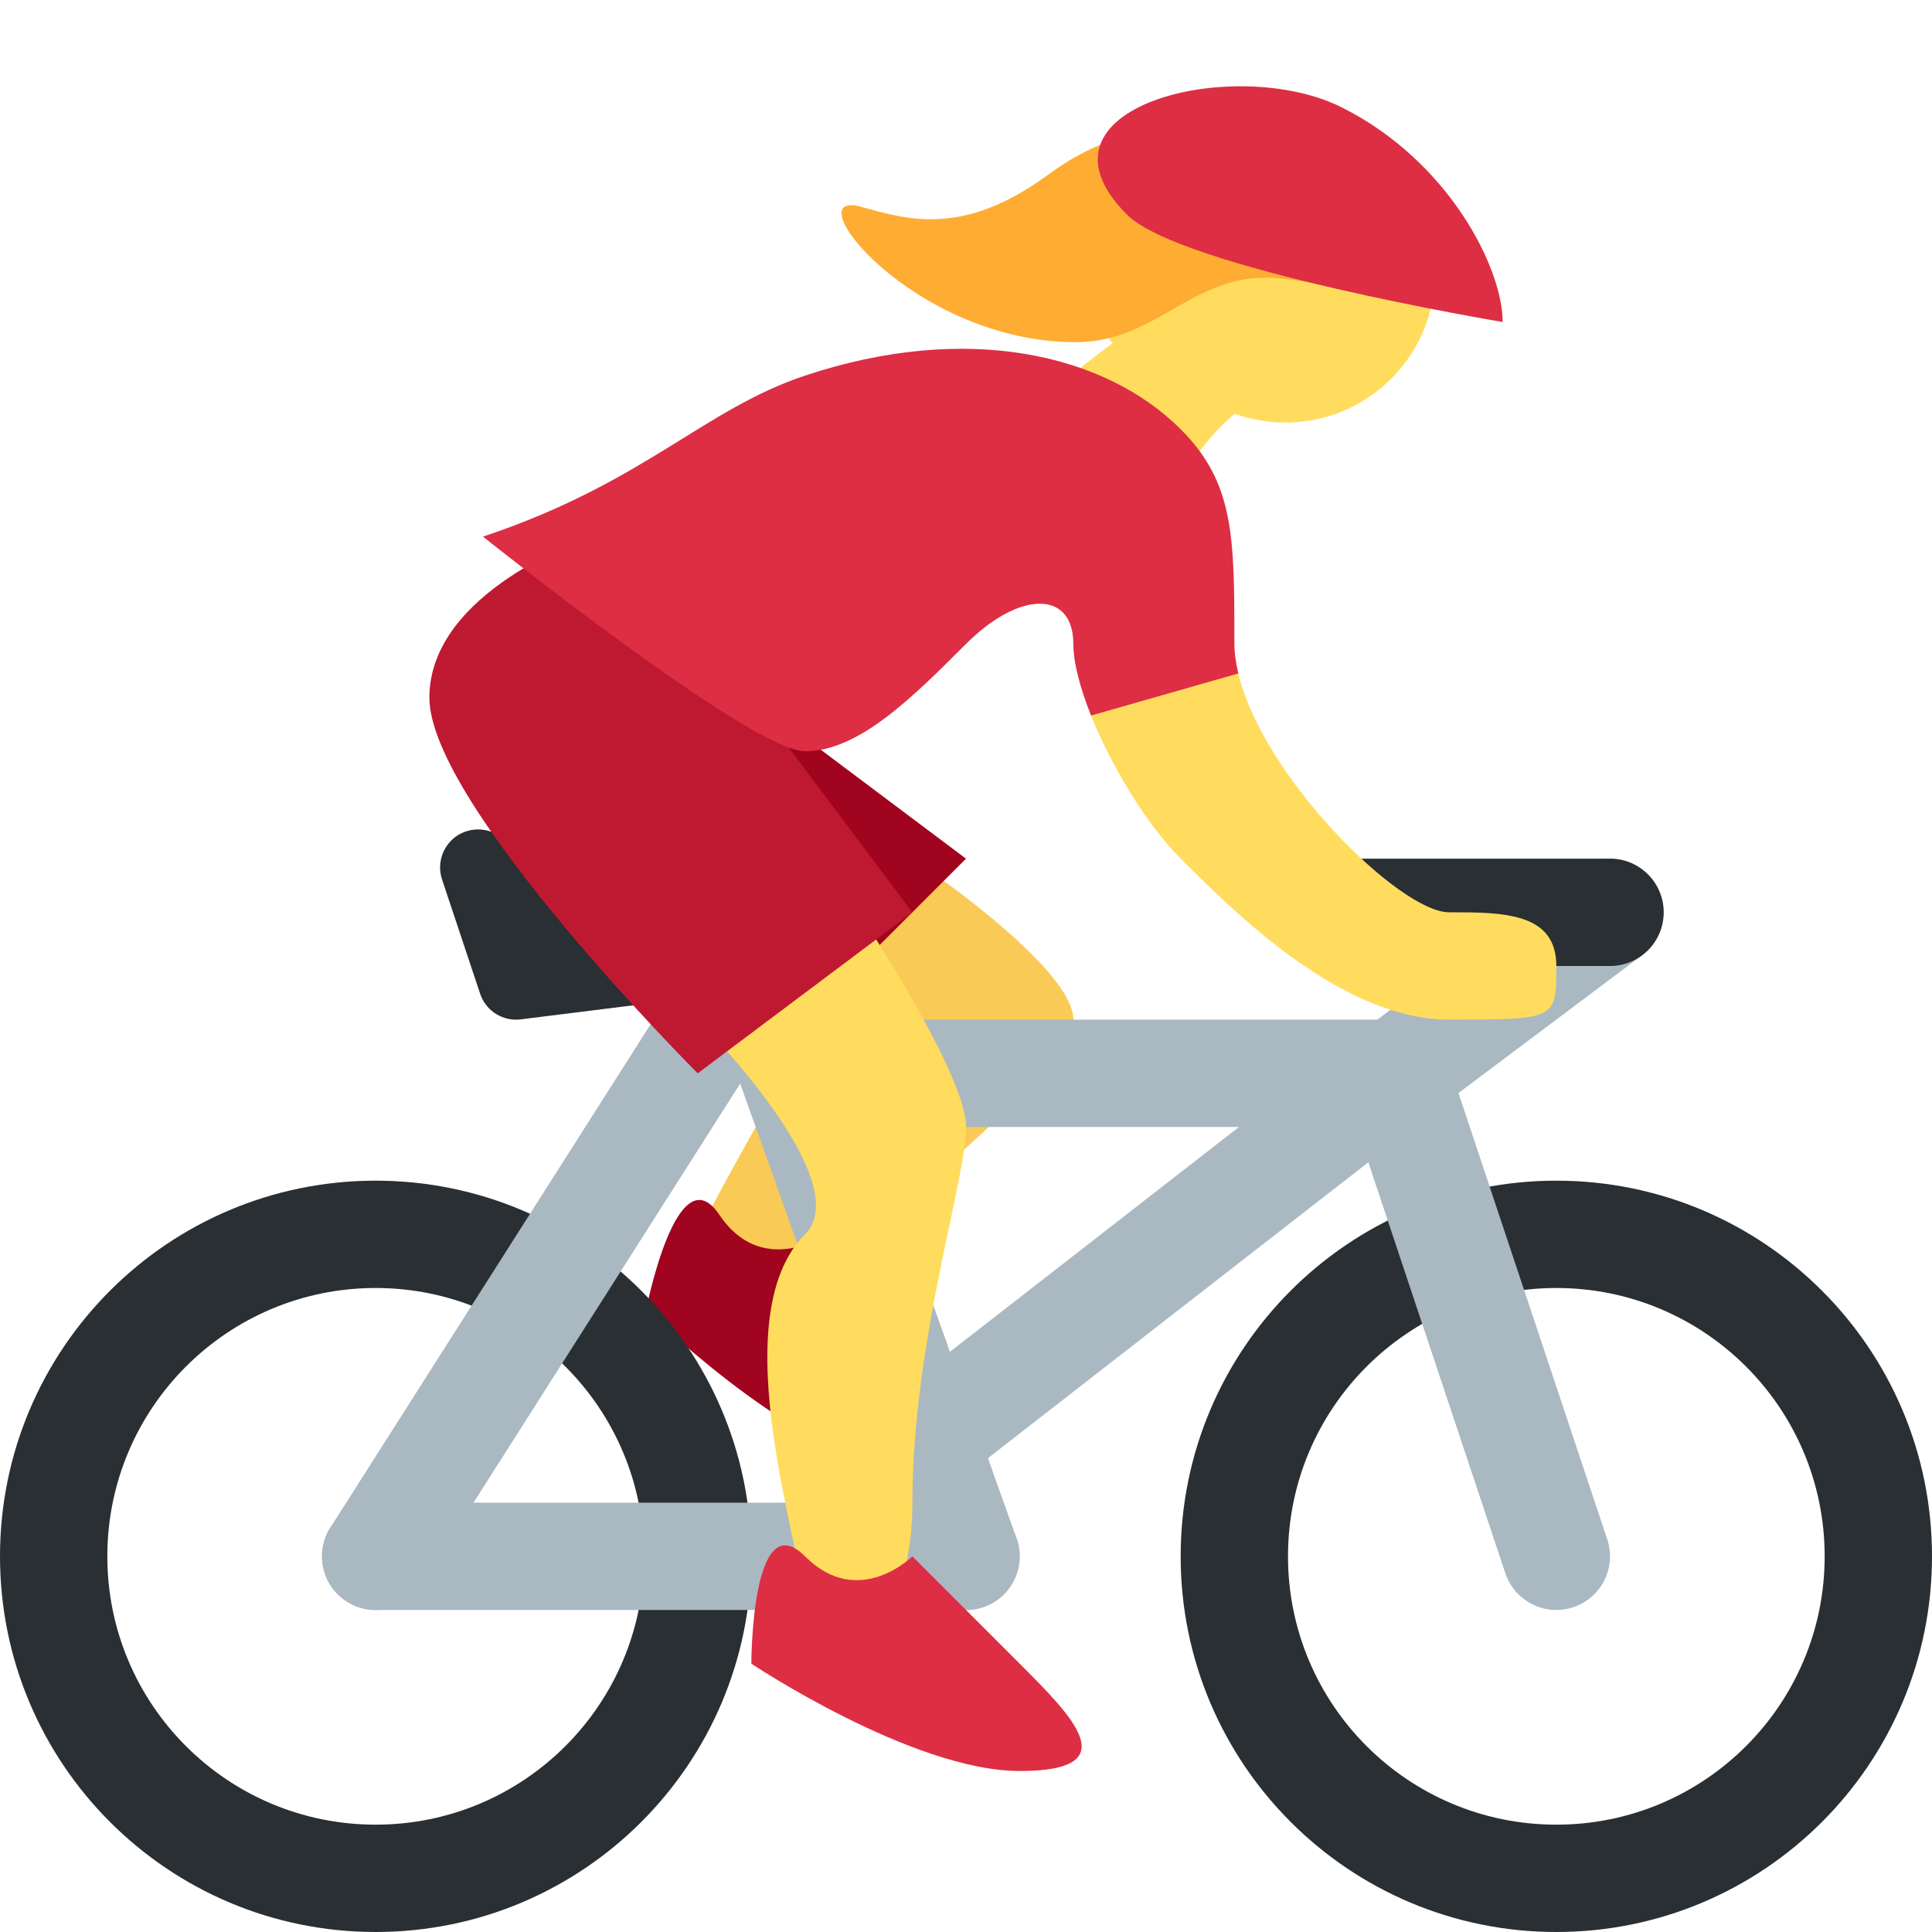 <svg width="36" height="36" viewBox="0 0 36 36" fill="none" xmlns="http://www.w3.org/2000/svg">
<path d="M23.625 6.333C24.625 7.333 23 7 22 9C21 11 18 10 19 8C19.211 7.577 20.044 6.904 20.731 6.396C20.731 6.396 20.145 5.709 20.458 4.98C20.771 4.251 23.625 6.333 23.625 6.333Z" fill="#FFDC5D"/>
<path d="M24.022 2.296C25.562 2.336 26.778 3.616 26.739 5.156C26.699 6.696 25.419 7.912 23.879 7.873C22.339 7.833 21.123 6.553 21.162 5.013C21.201 3.472 22.482 2.256 24.022 2.296Z" fill="#FFDC5D"/>
<path d="M16.047 3.854C16.902 4.091 17.938 4.416 19.508 3.271C20.629 2.453 21.675 2.181 23.877 2.663C26.215 3.175 27.858 4.897 26.197 5.372C25.472 5.579 24.95 5.302 23.856 5.188C22.251 5.021 21.599 6.377 20.042 6.376C16.996 6.372 14.771 3.5 16.047 3.854V3.854Z" fill="#FFAC33"/>
<path d="M17 16C17 16 20 18 20 19C20 20 16 23 15 24C14 25 12 25 13 23C14 21 17 16 17 16Z" fill="#F9CA55"/>
<path d="M15.366 23.021C15.366 23.021 14.193 23.81 13.404 22.636C12.615 21.462 12.039 24.407 12.039 24.407C12.039 24.407 14.598 26.946 16.56 27.331C18.522 27.716 17.733 26.542 16.945 25.369L15.366 23.021V23.021Z" fill="#A0041E"/>
<path d="M29 22C32.866 22 36 25.134 36 29C36 32.866 32.866 36 29 36C25.134 36 22 32.866 22 29C22 25.134 25.133 22 29 22ZM29 34C31.761 34 34 31.762 34 29C34 26.238 31.761 24 29 24C26.239 24 24 26.238 24 29C24 31.762 26.238 34 29 34ZM7 22C10.865 22 14 25.134 14 29C14 32.866 10.865 36 7 36C3.133 36 0 32.866 0 29C0 25.134 3.133 22 7 22ZM7 34C9.761 34 12 31.762 12 29C12 26.238 9.761 24 7 24C4.238 24 2 26.238 2 29C2 31.762 4.238 34 7 34Z" fill="#292F33"/>
<path d="M14 20C14 19.447 14.484 19 15.083 19H25.917C26.515 19 27 19.447 27 20C27 20.553 26.515 21 25.917 21H15.084C14.484 21 14 20.553 14 20ZM6 29C6 28.447 6.447 28 7 28H18C18.552 28 19 28.447 19 29C19 29.553 18.552 30 18 30H7C6.447 30 6 29.553 6 29Z" fill="#AAB8C2"/>
<path d="M14.776 17L18.942 28.664C19.127 29.183 18.856 29.756 18.336 29.941C18.225 29.981 18.112 30 18 30C17.589 30 17.204 29.745 17.058 29.336L12.652 17H14.776Z" fill="#AAB8C2"/>
<path d="M7 30C7.33 30 7.654 29.836 7.845 29.537L14.845 18.537C15.142 18.071 15.004 17.453 14.537 17.156C14.07 16.859 13.454 16.997 13.156 17.463L6.157 28.463C5.86 28.929 5.998 29.547 6.464 29.844C6.631 29.949 6.816 30 7 30V30ZM17 25.734L25.387 19.21C25.823 18.87 26.451 18.95 26.791 19.386C27.13 19.823 27.05 20.45 26.614 20.789L17.614 27.789C17.433 27.932 17.216 28 17.002 28H17V25.734V25.734Z" fill="#AAB8C2"/>
<path d="M29 30C29.104 30 29.211 29.983 29.316 29.948C29.84 29.774 30.123 29.208 29.948 28.683L27.176 20.367L30.599 17.799C31.041 17.468 31.13 16.841 30.799 16.399C30.468 15.959 29.842 15.868 29.399 16.199L24.822 19.632L28.05 29.316C28.191 29.735 28.582 30 29 30V30Z" fill="#AAB8C2"/>
<path d="M9.617 19C9.647 19 9.676 18.998 9.706 18.994L15.378 18.286C15.75 18.24 16.022 17.912 15.998 17.538C15.975 17.164 15.665 16.873 15.291 16.873C15.25 16.873 11.224 16.855 9.302 15.574C9.052 15.407 8.72 15.417 8.478 15.6C8.239 15.785 8.141 16.101 8.237 16.388L8.946 18.515C9.042 18.808 9.315 19 9.617 19V19ZM25 18H30C30.552 18 31 17.552 31 17C31 16.448 30.552 16 30 16H25C24.448 16 24 16.448 24 17C24 17.552 24.448 18 25 18Z" fill="#292F33"/>
<path d="M14.001 13L18 16L15 19L14.001 13Z" fill="#A0041E"/>
<path d="M16.001 17C16.001 17 18.001 20 18.001 21C18.001 22 17.001 25 17.001 28C17.001 31 15.001 31 15.001 30C15.001 29 13.42 24.581 15.001 23C16.001 22 13.001 19 13.001 19L16.001 17ZM20.315 13.297L23.065 12.513C23.512 14.469 26.088 16.999 27 16.999C28 16.999 29 16.999 29 17.999C29 18.999 29 18.999 27 18.999C25 18.999 23 16.999 22 15.999C21.35 15.349 20.691 14.242 20.315 13.297V13.297Z" fill="#FFDC5D"/>
<path d="M14.001 13L17.001 17L13.001 20C13.001 20 8.001 15 8.001 13C8.001 11 11.001 10 11.001 10L14.001 13Z" fill="#BE1931"/>
<path d="M15.001 6.999C18.001 5.999 20.586 6.585 22.001 7.999C23.001 8.999 23.001 9.999 23.001 11.999C23.001 12.175 23.031 12.361 23.074 12.549L20.33 13.333C20.128 12.824 20 12.349 20 11.999C20 10.999 19 10.999 18 11.999C17 12.999 16 13.999 15 13.999C14 13.999 9 9.999 9 9.999C12.001 8.999 13.103 7.631 15.001 6.999V6.999ZM17 29C17 29 16 30 15 29C14 28 14 31 14 31C14 31 17 33 19 33C21 33 20 32 19 31L17 29ZM25 2C23 1 19 2 21 4C22 5 28 6 28 6C28 5 27 3 25 2Z" fill="#DD2E44"/>
</svg>
